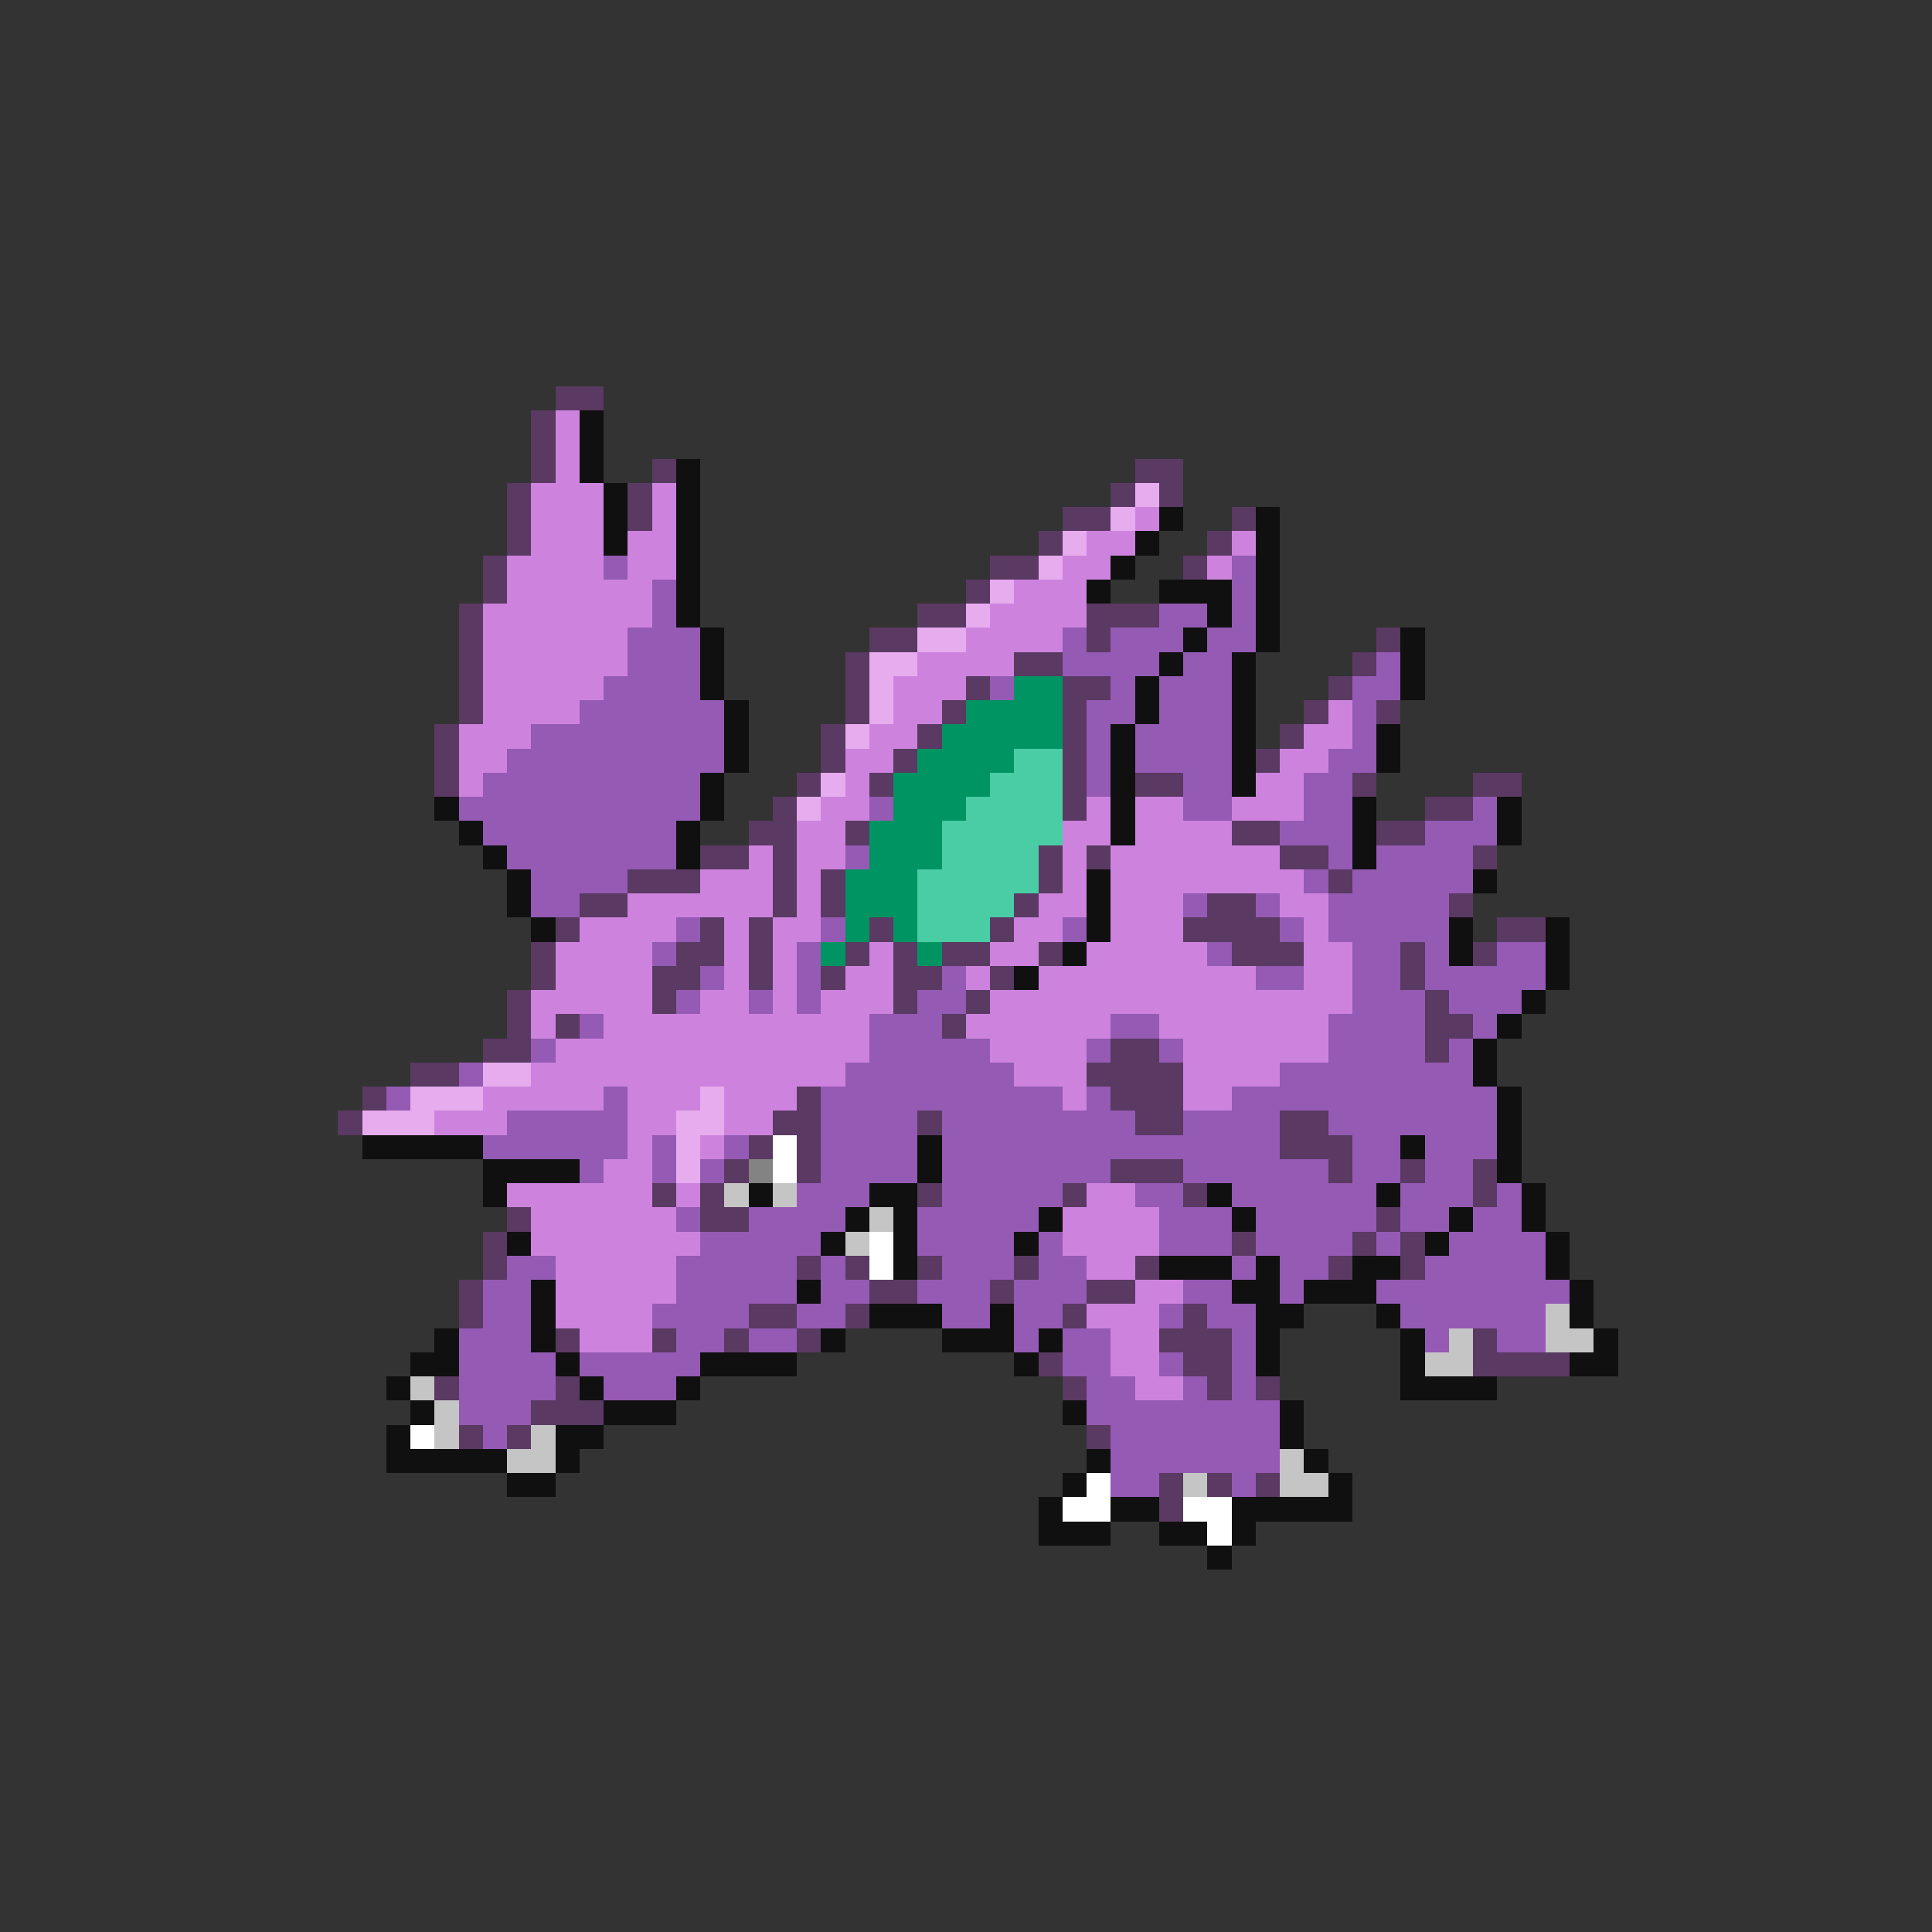 <svg xmlns="http://www.w3.org/2000/svg" viewBox="0 -0.5 80 80" shape-rendering="crispEdges">
<rect x="0" y="-0.5" width="80" height="80" fill="#333333" stroke="none"/>
<path stroke="#5a3962" d="M23 16h2M22 17h1M22 18h1M22 19h1M27 19h1M47 19h2M21 20h1M26 20h1M46 20h1M48 20h1M21 21h1M26 21h1M44 21h2M51 21h1M21 22h1M43 22h1M50 22h1M20 23h1M41 23h2M49 23h1M20 24h1M40 24h1M19 25h1M38 25h2M45 25h3M19 26h1M36 26h2M45 26h1M57 26h1M19 27h1M35 27h1M42 27h2M56 27h1M19 28h1M35 28h1M40 28h1M44 28h2M55 28h1M19 29h1M35 29h1M39 29h1M44 29h1M54 29h1M57 29h1M18 30h1M34 30h1M38 30h1M44 30h1M53 30h1M18 31h1M34 31h1M37 31h1M44 31h1M52 31h1M18 32h1M33 32h1M36 32h1M44 32h1M47 32h2M56 32h1M61 32h2M32 33h1M44 33h1M59 33h2M31 34h2M35 34h1M51 34h2M57 34h2M29 35h2M32 35h1M43 35h1M45 35h1M53 35h2M61 35h1M26 36h3M32 36h1M34 36h1M43 36h1M55 36h1M24 37h2M32 37h1M34 37h1M42 37h1M50 37h2M60 37h1M23 38h1M29 38h1M31 38h1M36 38h1M41 38h1M49 38h4M62 38h2M22 39h1M28 39h2M31 39h1M35 39h1M37 39h1M39 39h2M43 39h1M51 39h3M58 39h1M61 39h1M22 40h1M27 40h2M31 40h1M34 40h1M37 40h2M41 40h1M58 40h1M21 41h1M27 41h1M37 41h1M40 41h1M59 41h1M21 42h1M23 42h1M39 42h1M59 42h2M20 43h2M46 43h2M59 43h1M17 44h2M45 44h4M15 45h1M33 45h1M46 45h3M14 46h1M32 46h2M38 46h1M47 46h2M53 46h2M31 47h1M33 47h1M53 47h3M30 48h1M33 48h1M46 48h3M55 48h1M58 48h1M61 48h1M27 49h1M29 49h1M38 49h1M44 49h1M49 49h1M61 49h1M21 50h1M29 50h2M57 50h1M20 51h1M51 51h1M56 51h1M58 51h1M20 52h1M33 52h1M35 52h1M38 52h1M42 52h1M47 52h1M55 52h1M58 52h1M19 53h1M36 53h2M41 53h1M45 53h2M19 54h1M31 54h2M35 54h1M44 54h1M49 54h1M23 55h1M27 55h1M30 55h1M33 55h1M48 55h3M61 55h1M43 56h1M49 56h2M61 56h4M18 57h1M23 57h1M44 57h1M50 57h1M52 57h1M22 58h3M19 59h1M21 59h1M45 59h1M48 61h1M50 61h1M52 61h1M48 62h1" />
<path stroke="#cd83de" d="M23 17h1M23 18h1M23 19h1M22 20h3M27 20h1M22 21h3M27 21h1M47 21h1M22 22h3M26 22h2M45 22h2M51 22h1M21 23h4M26 23h2M44 23h2M50 23h1M21 24h6M42 24h3M20 25h7M41 25h4M20 26h6M40 26h4M20 27h6M38 27h4M20 28h5M37 28h3M20 29h4M37 29h2M55 29h1M19 30h3M36 30h2M54 30h2M19 31h2M35 31h2M53 31h2M19 32h1M35 32h1M52 32h2M34 33h2M45 33h1M47 33h2M51 33h3M33 34h2M44 34h2M47 34h4M31 35h1M33 35h2M44 35h1M46 35h7M29 36h3M33 36h1M44 36h1M46 36h8M26 37h6M33 37h1M43 37h2M46 37h3M53 37h2M24 38h4M30 38h1M32 38h2M42 38h2M46 38h3M54 38h1M23 39h4M30 39h1M32 39h1M36 39h1M41 39h2M45 39h5M54 39h2M23 40h4M30 40h1M32 40h1M35 40h2M40 40h1M43 40h9M54 40h2M22 41h5M29 41h2M32 41h1M34 41h3M41 41h15M22 42h1M25 42h11M40 42h6M48 42h7M23 43h13M41 43h4M49 43h6M22 44h13M42 44h3M49 44h4M20 45h5M26 45h3M30 45h3M44 45h1M49 45h2M18 46h3M26 46h2M30 46h2M26 47h1M29 47h1M25 48h2M21 49h6M28 49h1M45 49h2M22 50h6M44 50h4M22 51h7M44 51h4M23 52h5M45 52h2M23 53h5M47 53h2M23 54h4M45 54h3M24 55h3M46 55h2M46 56h2M47 57h2" />
<path stroke="#101010" d="M24 17h1M24 18h1M24 19h1M28 19h1M25 20h1M28 20h1M25 21h1M28 21h1M48 21h1M52 21h1M25 22h1M28 22h1M47 22h1M52 22h1M28 23h1M46 23h1M52 23h1M28 24h1M45 24h1M48 24h3M52 24h1M28 25h1M50 25h1M52 25h1M29 26h1M49 26h1M52 26h1M58 26h1M29 27h1M48 27h1M51 27h1M58 27h1M29 28h1M47 28h1M51 28h1M58 28h1M30 29h1M47 29h1M51 29h1M30 30h1M46 30h1M51 30h1M57 30h1M30 31h1M46 31h1M51 31h1M57 31h1M29 32h1M46 32h1M51 32h1M18 33h1M29 33h1M46 33h1M56 33h1M62 33h1M19 34h1M28 34h1M46 34h1M56 34h1M62 34h1M20 35h1M28 35h1M56 35h1M21 36h1M45 36h1M61 36h1M21 37h1M45 37h1M22 38h1M45 38h1M60 38h1M64 38h1M44 39h1M60 39h1M64 39h1M42 40h1M64 40h1M63 41h1M62 42h1M61 43h1M61 44h1M62 45h1M62 46h1M15 47h5M38 47h1M58 47h1M62 47h1M20 48h4M38 48h1M62 48h1M20 49h1M31 49h1M36 49h2M50 49h1M57 49h1M63 49h1M35 50h1M37 50h1M43 50h1M51 50h1M60 50h1M63 50h1M21 51h1M34 51h1M37 51h1M42 51h1M59 51h1M64 51h1M37 52h1M48 52h3M52 52h1M56 52h2M64 52h1M22 53h1M33 53h1M51 53h2M54 53h3M65 53h1M22 54h1M36 54h3M41 54h1M52 54h2M57 54h1M65 54h1M18 55h1M22 55h1M34 55h1M39 55h3M43 55h1M52 55h1M58 55h1M66 55h1M17 56h2M23 56h1M29 56h4M42 56h1M52 56h1M58 56h1M65 56h2M16 57h1M24 57h1M28 57h1M58 57h4M17 58h1M25 58h3M44 58h1M53 58h1M16 59h1M23 59h2M53 59h1M16 60h5M23 60h1M45 60h1M54 60h1M21 61h2M44 61h1M55 61h1M43 62h1M46 62h2M51 62h5M43 63h3M48 63h2M51 63h1M50 64h1" />
<path stroke="#e6acee" d="M47 20h1M46 21h1M44 22h1M43 23h1M41 24h1M40 25h1M38 26h2M36 27h2M36 28h1M36 29h1M35 30h1M34 32h1M33 33h1M20 44h2M17 45h3M29 45h1M15 46h3M28 46h2M28 47h1M28 48h1" />
<path stroke="#945ab4" d="M25 23h1M51 23h1M27 24h1M51 24h1M27 25h1M48 25h2M51 25h1M26 26h3M44 26h1M46 26h3M50 26h2M26 27h3M44 27h4M49 27h2M57 27h1M25 28h4M41 28h1M46 28h1M48 28h3M56 28h2M24 29h6M45 29h2M48 29h3M56 29h1M22 30h8M45 30h1M47 30h4M56 30h1M21 31h9M45 31h1M47 31h4M55 31h2M20 32h9M45 32h1M49 32h2M54 32h2M19 33h10M36 33h1M49 33h2M54 33h2M61 33h1M20 34h8M53 34h3M59 34h3M21 35h7M35 35h1M55 35h1M57 35h4M22 36h4M54 36h1M56 36h5M22 37h2M49 37h1M52 37h1M55 37h5M28 38h1M34 38h1M44 38h1M53 38h1M55 38h5M27 39h1M33 39h1M50 39h1M56 39h2M59 39h1M62 39h2M29 40h1M33 40h1M39 40h1M52 40h2M56 40h2M59 40h5M28 41h1M31 41h1M33 41h1M38 41h2M56 41h3M60 41h3M24 42h1M36 42h3M46 42h2M55 42h4M61 42h1M22 43h1M36 43h5M45 43h1M48 43h1M55 43h4M60 43h1M19 44h1M35 44h7M53 44h8M16 45h1M25 45h1M34 45h10M45 45h1M51 45h11M21 46h5M34 46h4M39 46h8M49 46h4M55 46h7M20 47h6M27 47h1M30 47h1M34 47h4M39 47h14M56 47h2M59 47h3M24 48h1M27 48h1M29 48h1M34 48h4M39 48h7M49 48h6M56 48h2M59 48h2M33 49h3M39 49h5M47 49h2M51 49h6M58 49h3M62 49h1M28 50h1M31 50h4M38 50h5M48 50h3M52 50h5M58 50h2M61 50h2M29 51h5M38 51h4M43 51h1M48 51h3M52 51h4M57 51h1M60 51h4M21 52h2M28 52h5M34 52h1M39 52h3M43 52h2M51 52h1M53 52h2M59 52h5M20 53h2M28 53h5M34 53h2M38 53h3M42 53h3M49 53h2M53 53h1M57 53h8M20 54h2M27 54h4M33 54h2M39 54h2M42 54h2M48 54h1M50 54h2M58 54h6M19 55h3M28 55h2M31 55h2M42 55h1M44 55h2M51 55h1M59 55h1M62 55h2M19 56h4M24 56h5M44 56h2M48 56h1M51 56h1M19 57h4M25 57h3M45 57h2M49 57h1M51 57h1M19 58h3M45 58h8M20 59h1M46 59h7M46 60h7M46 61h2M51 61h1" />
<path stroke="#009462" d="M42 28h2M40 29h4M39 30h5M38 31h4M37 32h4M37 33h3M36 34h3M36 35h3M35 36h3M35 37h3M35 38h1M37 38h1M34 39h1M38 39h1" />
<path stroke="#4acda4" d="M42 31h2M41 32h3M40 33h4M39 34h5M39 35h4M38 36h5M38 37h4M38 38h3" />
<path stroke="#ffffff" d="M32 47h1M32 48h1M36 51h1M36 52h1M17 59h1M45 61h1M44 62h2M49 62h2M50 63h1" />
<path stroke="#838383" d="M31 48h1" />
<path stroke="#c5c5c5" d="M30 49h1M32 49h1M36 50h1M35 51h1M64 54h1M60 55h1M64 55h2M59 56h2M17 57h1M18 58h1M18 59h1M22 59h1M21 60h2M53 60h1M49 61h1M53 61h2" />
</svg>